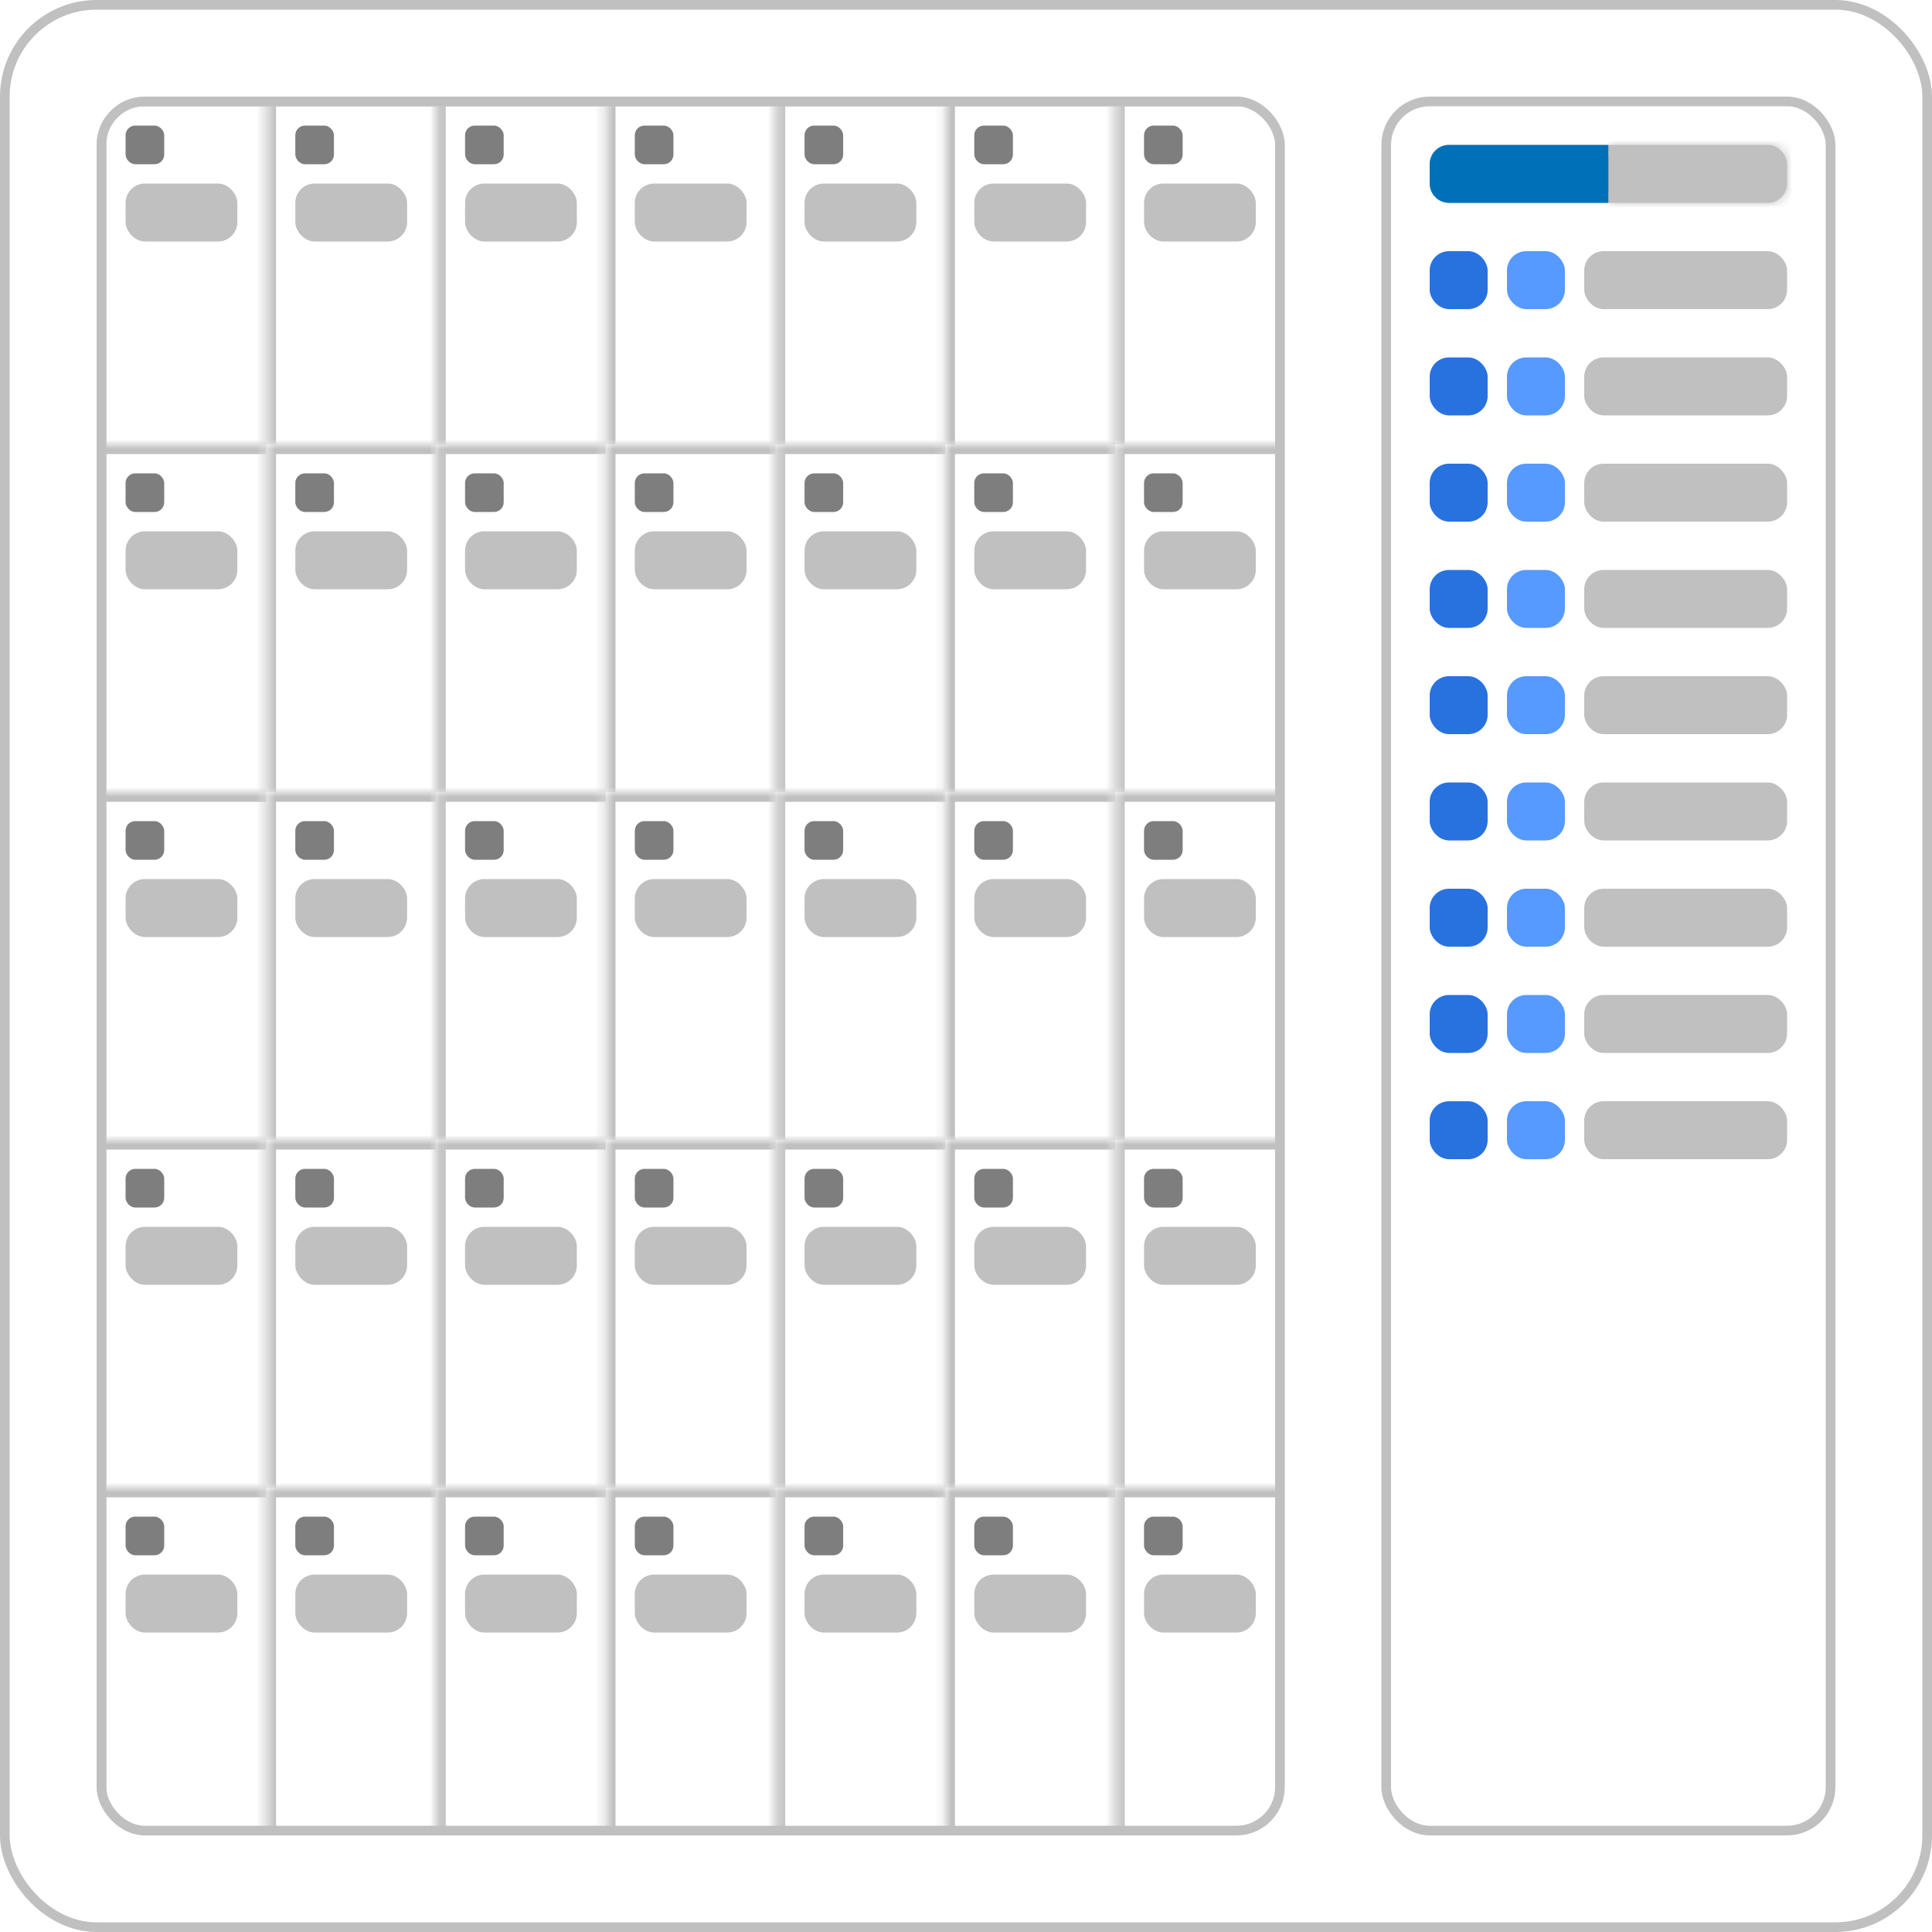 <svg xmlns="http://www.w3.org/2000/svg" width="200" height="200" fill="none" viewBox="0 0 200 200">
  <rect width="199" height="199" x=".5" y=".5" stroke="silver" rx="9.5"/>
  <g clip-path="url(#a)">
    <mask id="b" fill="#fff">
      <path d="M10 10h17.571v36H10V10Z"/>
    </mask>
    <path fill="silver" d="M10 10V9H9v1h1Zm0 1h17.571V9H10v2Zm1 35V10H9v36h2Z" mask="url(#b)"/>
    <rect width="4" height="4" x="13" y="13" fill="#7E7E7E" rx="1"/>
    <rect width="11.571" height="6" x="13" y="19" fill="silver" rx="2"/>
    <mask id="c" fill="#fff">
      <path d="M27.571 10h17.572v36H27.57V10Z"/>
    </mask>
    <path fill="silver" d="M27.571 10V9h-1v1h1Zm0 1h17.572V9H27.57v2Zm1 35V10h-2v36h2Z" mask="url(#c)"/>
    <rect width="4" height="4" x="30.571" y="13" fill="#7E7E7E" rx="1"/>
    <rect width="11.571" height="6" x="30.571" y="19" fill="silver" rx="2"/>
    <mask id="d" fill="#fff">
      <path d="M45.143 10h17.571v36H45.143V10Z"/>
    </mask>
    <path fill="silver" d="M45.143 10V9h-1v1h1Zm0 1h17.571V9H45.143v2Zm1 35V10h-2v36h2Z" mask="url(#d)"/>
    <rect width="4" height="4" x="48.143" y="13" fill="#7E7E7E" rx="1"/>
    <rect width="11.571" height="6" x="48.143" y="19" fill="silver" rx="2"/>
    <mask id="e" fill="#fff">
      <path d="M62.714 10h17.572v36H62.714V10Z"/>
    </mask>
    <path fill="silver" d="M62.714 10V9h-1v1h1Zm0 1h17.572V9H62.714v2Zm1 35V10h-2v36h2Z" mask="url(#e)"/>
    <rect width="4" height="4" x="65.714" y="13" fill="#7E7E7E" rx="1"/>
    <rect width="11.571" height="6" x="65.714" y="19" fill="silver" rx="2"/>
    <mask id="f" fill="#fff">
      <path d="M80.286 10h17.571v36H80.286V10Z"/>
    </mask>
    <path fill="silver" d="M80.286 10V9h-1v1h1Zm0 1h17.571V9H80.286v2Zm1 35V10h-2v36h2Z" mask="url(#f)"/>
    <rect width="4" height="4" x="83.286" y="13" fill="#7E7E7E" rx="1"/>
    <rect width="11.571" height="6" x="83.286" y="19" fill="silver" rx="2"/>
    <mask id="g" fill="#fff">
      <path d="M97.857 10h17.572v36H97.857V10Z"/>
    </mask>
    <path fill="silver" d="M97.857 10V9h-1v1h1Zm0 1h17.572V9H97.857v2Zm1 35V10h-2v36h2Z" mask="url(#g)"/>
    <rect width="4" height="4" x="100.857" y="13" fill="#7E7E7E" rx="1"/>
    <rect width="11.571" height="6" x="100.857" y="19" fill="silver" rx="2"/>
    <mask id="h" fill="#fff">
      <path d="M115.429 10H133v36h-17.571V10Z"/>
    </mask>
    <path fill="silver" d="M115.429 10V9h-1v1h1Zm0 1H133V9h-17.571v2Zm1 35V10h-2v36h2Z" mask="url(#h)"/>
    <rect width="4" height="4" x="118.429" y="13" fill="#7E7E7E" rx="1"/>
    <rect width="11.571" height="6" x="118.429" y="19" fill="silver" rx="2"/>
    <mask id="i" fill="#fff">
      <path d="M10 46h17.571v36H10V46Z"/>
    </mask>
    <path fill="silver" d="M10 46v-1H9v1h1Zm0 1h17.571v-2H10v2Zm1 35V46H9v36h2Z" mask="url(#i)"/>
    <rect width="4" height="4" x="13" y="49" fill="#7E7E7E" rx="1"/>
    <rect width="11.571" height="6" x="13" y="55" fill="silver" rx="2"/>
    <mask id="j" fill="#fff">
      <path d="M27.571 46h17.572v36H27.57V46Z"/>
    </mask>
    <path fill="silver" d="M27.571 46v-1h-1v1h1Zm0 1h17.572v-2H27.57v2Zm1 35V46h-2v36h2Z" mask="url(#j)"/>
    <rect width="4" height="4" x="30.571" y="49" fill="#7E7E7E" rx="1"/>
    <rect width="11.571" height="6" x="30.571" y="55" fill="silver" rx="2"/>
    <mask id="k" fill="#fff">
      <path d="M45.143 46h17.571v36H45.143V46Z"/>
    </mask>
    <path fill="silver" d="M45.143 46v-1h-1v1h1Zm0 1h17.571v-2H45.143v2Zm1 35V46h-2v36h2Z" mask="url(#k)"/>
    <rect width="4" height="4" x="48.143" y="49" fill="#7E7E7E" rx="1"/>
    <rect width="11.571" height="6" x="48.143" y="55" fill="silver" rx="2"/>
    <mask id="l" fill="#fff">
      <path d="M62.714 46h17.572v36H62.714V46Z"/>
    </mask>
    <path fill="silver" d="M62.714 46v-1h-1v1h1Zm0 1h17.572v-2H62.714v2Zm1 35V46h-2v36h2Z" mask="url(#l)"/>
    <rect width="4" height="4" x="65.714" y="49" fill="#7E7E7E" rx="1"/>
    <rect width="11.571" height="6" x="65.714" y="55" fill="silver" rx="2"/>
    <mask id="m" fill="#fff">
      <path d="M80.286 46h17.571v36H80.286V46Z"/>
    </mask>
    <path fill="silver" d="M80.286 46v-1h-1v1h1Zm0 1h17.571v-2H80.286v2Zm1 35V46h-2v36h2Z" mask="url(#m)"/>
    <rect width="4" height="4" x="83.286" y="49" fill="#7E7E7E" rx="1"/>
    <rect width="11.571" height="6" x="83.286" y="55" fill="silver" rx="2"/>
    <mask id="n" fill="#fff">
      <path d="M97.857 46h17.572v36H97.857V46Z"/>
    </mask>
    <path fill="silver" d="M97.857 46v-1h-1v1h1Zm0 1h17.572v-2H97.857v2Zm1 35V46h-2v36h2Z" mask="url(#n)"/>
    <rect width="4" height="4" x="100.857" y="49" fill="#7E7E7E" rx="1"/>
    <rect width="11.571" height="6" x="100.857" y="55" fill="silver" rx="2"/>
    <mask id="o" fill="#fff">
      <path d="M115.429 46H133v36h-17.571V46Z"/>
    </mask>
    <path fill="silver" d="M115.429 46v-1h-1v1h1Zm0 1H133v-2h-17.571v2Zm1 35V46h-2v36h2Z" mask="url(#o)"/>
    <rect width="4" height="4" x="118.429" y="49" fill="#7E7E7E" rx="1"/>
    <rect width="11.571" height="6" x="118.429" y="55" fill="silver" rx="2"/>
    <mask id="p" fill="#fff">
      <path d="M10 82h17.571v36H10V82Z"/>
    </mask>
    <path fill="silver" d="M10 82v-1H9v1h1Zm0 1h17.571v-2H10v2Zm1 35V82H9v36h2Z" mask="url(#p)"/>
    <rect width="4" height="4" x="13" y="85" fill="#7E7E7E" rx="1"/>
    <rect width="11.571" height="6" x="13" y="91" fill="silver" rx="2"/>
    <mask id="q" fill="#fff">
      <path d="M27.571 82h17.572v36H27.57V82Z"/>
    </mask>
    <path fill="silver" d="M27.571 82v-1h-1v1h1Zm0 1h17.572v-2H27.57v2Zm1 35V82h-2v36h2Z" mask="url(#q)"/>
    <rect width="4" height="4" x="30.571" y="85" fill="#7E7E7E" rx="1"/>
    <rect width="11.571" height="6" x="30.571" y="91" fill="silver" rx="2"/>
    <mask id="r" fill="#fff">
      <path d="M45.143 82h17.571v36H45.143V82Z"/>
    </mask>
    <path fill="silver" d="M45.143 82v-1h-1v1h1Zm0 1h17.571v-2H45.143v2Zm1 35V82h-2v36h2Z" mask="url(#r)"/>
    <rect width="4" height="4" x="48.143" y="85" fill="#7E7E7E" rx="1"/>
    <rect width="11.571" height="6" x="48.143" y="91" fill="silver" rx="2"/>
    <mask id="s" fill="#fff">
      <path d="M62.714 82h17.572v36H62.714V82Z"/>
    </mask>
    <path fill="silver" d="M62.714 82v-1h-1v1h1Zm0 1h17.572v-2H62.714v2Zm1 35V82h-2v36h2Z" mask="url(#s)"/>
    <rect width="4" height="4" x="65.714" y="85" fill="#7E7E7E" rx="1"/>
    <rect width="11.571" height="6" x="65.714" y="91" fill="silver" rx="2"/>
    <mask id="t" fill="#fff">
      <path d="M80.286 82h17.571v36H80.286V82Z"/>
    </mask>
    <path fill="silver" d="M80.286 82v-1h-1v1h1Zm0 1h17.571v-2H80.286v2Zm1 35V82h-2v36h2Z" mask="url(#t)"/>
    <rect width="4" height="4" x="83.286" y="85" fill="#7E7E7E" rx="1"/>
    <rect width="11.571" height="6" x="83.286" y="91" fill="silver" rx="2"/>
    <mask id="u" fill="#fff">
      <path d="M97.857 82h17.572v36H97.857V82Z"/>
    </mask>
    <path fill="silver" d="M97.857 82v-1h-1v1h1Zm0 1h17.572v-2H97.857v2Zm1 35V82h-2v36h2Z" mask="url(#u)"/>
    <rect width="4" height="4" x="100.857" y="85" fill="#7E7E7E" rx="1"/>
    <rect width="11.571" height="6" x="100.857" y="91" fill="silver" rx="2"/>
    <mask id="v" fill="#fff">
      <path d="M115.429 82H133v36h-17.571V82Z"/>
    </mask>
    <path fill="silver" d="M115.429 82v-1h-1v1h1Zm0 1H133v-2h-17.571v2Zm1 35V82h-2v36h2Z" mask="url(#v)"/>
    <rect width="4" height="4" x="118.429" y="85" fill="#7E7E7E" rx="1"/>
    <rect width="11.571" height="6" x="118.429" y="91" fill="silver" rx="2"/>
    <mask id="w" fill="#fff">
      <path d="M10 118h17.571v36H10v-36Z"/>
    </mask>
    <path fill="silver" d="M10 118v-1H9v1h1Zm0 1h17.571v-2H10v2Zm1 35v-36H9v36h2Z" mask="url(#w)"/>
    <rect width="4" height="4" x="13" y="121" fill="#7E7E7E" rx="1"/>
    <rect width="11.571" height="6" x="13" y="127" fill="silver" rx="2"/>
    <mask id="x" fill="#fff">
      <path d="M27.571 118h17.572v36H27.57v-36Z"/>
    </mask>
    <path fill="silver" d="M27.571 118v-1h-1v1h1Zm0 1h17.572v-2H27.57v2Zm1 35v-36h-2v36h2Z" mask="url(#x)"/>
    <rect width="4" height="4" x="30.571" y="121" fill="#7E7E7E" rx="1"/>
    <rect width="11.571" height="6" x="30.571" y="127" fill="silver" rx="2"/>
    <mask id="y" fill="#fff">
      <path d="M45.143 118h17.571v36H45.143v-36Z"/>
    </mask>
    <path fill="silver" d="M45.143 118v-1h-1v1h1Zm0 1h17.571v-2H45.143v2Zm1 35v-36h-2v36h2Z" mask="url(#y)"/>
    <rect width="4" height="4" x="48.143" y="121" fill="#7E7E7E" rx="1"/>
    <rect width="11.571" height="6" x="48.143" y="127" fill="silver" rx="2"/>
    <mask id="z" fill="#fff">
      <path d="M62.714 118h17.572v36H62.714v-36Z"/>
    </mask>
    <path fill="silver" d="M62.714 118v-1h-1v1h1Zm0 1h17.572v-2H62.714v2Zm1 35v-36h-2v36h2Z" mask="url(#z)"/>
    <rect width="4" height="4" x="65.714" y="121" fill="#7E7E7E" rx="1"/>
    <rect width="11.571" height="6" x="65.714" y="127" fill="silver" rx="2"/>
    <mask id="A" fill="#fff">
      <path d="M80.286 118h17.571v36H80.286v-36Z"/>
    </mask>
    <path fill="silver" d="M80.286 118v-1h-1v1h1Zm0 1h17.571v-2H80.286v2Zm1 35v-36h-2v36h2Z" mask="url(#A)"/>
    <rect width="4" height="4" x="83.286" y="121" fill="#7E7E7E" rx="1"/>
    <rect width="11.571" height="6" x="83.286" y="127" fill="silver" rx="2"/>
    <mask id="B" fill="#fff">
      <path d="M97.857 118h17.572v36H97.857v-36Z"/>
    </mask>
    <path fill="silver" d="M97.857 118v-1h-1v1h1Zm0 1h17.572v-2H97.857v2Zm1 35v-36h-2v36h2Z" mask="url(#B)"/>
    <rect width="4" height="4" x="100.857" y="121" fill="#7E7E7E" rx="1"/>
    <rect width="11.571" height="6" x="100.857" y="127" fill="silver" rx="2"/>
    <mask id="C" fill="#fff">
      <path d="M115.429 118H133v36h-17.571v-36Z"/>
    </mask>
    <path fill="silver" d="M115.429 118v-1h-1v1h1Zm0 1H133v-2h-17.571v2Zm1 35v-36h-2v36h2Z" mask="url(#C)"/>
    <rect width="4" height="4" x="118.429" y="121" fill="#7E7E7E" rx="1"/>
    <rect width="11.571" height="6" x="118.429" y="127" fill="silver" rx="2"/>
    <mask id="D" fill="#fff">
      <path d="M10 154h17.571v36H10v-36Z"/>
    </mask>
    <path fill="silver" d="M10 154v-1H9v1h1Zm0 1h17.571v-2H10v2Zm1 35v-36H9v36h2Z" mask="url(#D)"/>
    <rect width="4" height="4" x="13" y="157" fill="#7E7E7E" rx="1"/>
    <rect width="11.571" height="6" x="13" y="163" fill="silver" rx="2"/>
    <mask id="E" fill="#fff">
      <path d="M27.571 154h17.572v36H27.57v-36Z"/>
    </mask>
    <path fill="silver" d="M27.571 154v-1h-1v1h1Zm0 1h17.572v-2H27.57v2Zm1 35v-36h-2v36h2Z" mask="url(#E)"/>
    <rect width="4" height="4" x="30.571" y="157" fill="#7E7E7E" rx="1"/>
    <rect width="11.571" height="6" x="30.571" y="163" fill="silver" rx="2"/>
    <mask id="F" fill="#fff">
      <path d="M45.143 154h17.571v36H45.143v-36Z"/>
    </mask>
    <path fill="silver" d="M45.143 154v-1h-1v1h1Zm0 1h17.571v-2H45.143v2Zm1 35v-36h-2v36h2Z" mask="url(#F)"/>
    <rect width="4" height="4" x="48.143" y="157" fill="#7E7E7E" rx="1"/>
    <rect width="11.571" height="6" x="48.143" y="163" fill="silver" rx="2"/>
    <mask id="G" fill="#fff">
      <path d="M62.714 154h17.572v36H62.714v-36Z"/>
    </mask>
    <path fill="silver" d="M62.714 154v-1h-1v1h1Zm0 1h17.572v-2H62.714v2Zm1 35v-36h-2v36h2Z" mask="url(#G)"/>
    <rect width="4" height="4" x="65.714" y="157" fill="#7E7E7E" rx="1"/>
    <rect width="11.571" height="6" x="65.714" y="163" fill="silver" rx="2"/>
    <mask id="H" fill="#fff">
      <path d="M80.286 154h17.571v36H80.286v-36Z"/>
    </mask>
    <path fill="silver" d="M80.286 154v-1h-1v1h1Zm0 1h17.571v-2H80.286v2Zm1 35v-36h-2v36h2Z" mask="url(#H)"/>
    <rect width="4" height="4" x="83.286" y="157" fill="#7E7E7E" rx="1"/>
    <rect width="11.571" height="6" x="83.286" y="163" fill="silver" rx="2"/>
    <mask id="I" fill="#fff">
      <path d="M97.857 154h17.572v36H97.857v-36Z"/>
    </mask>
    <path fill="silver" d="M97.857 154v-1h-1v1h1Zm0 1h17.572v-2H97.857v2Zm1 35v-36h-2v36h2Z" mask="url(#I)"/>
    <rect width="4" height="4" x="100.857" y="157" fill="#7E7E7E" rx="1"/>
    <rect width="11.571" height="6" x="100.857" y="163" fill="silver" rx="2"/>
    <mask id="J" fill="#fff">
      <path d="M115.429 154H133v36h-17.571v-36Z"/>
    </mask>
    <path fill="silver" d="M115.429 154v-1h-1v1h1Zm0 1H133v-2h-17.571v2Zm1 35v-36h-2v36h2Z" mask="url(#J)"/>
    <rect width="4" height="4" x="118.429" y="157" fill="#7E7E7E" rx="1"/>
    <rect width="11.571" height="6" x="118.429" y="163" fill="silver" rx="2"/>
  </g>
  <rect width="122" height="179" x="10.5" y="10.5" stroke="silver" rx="4.5"/>
  <rect width="46" height="179" x="143.5" y="10.5" stroke="silver" rx="4.5"/>
  <rect width="36" height="5" x="148.5" y="15.5" fill="silver" rx="1.5"/>
  <rect width="36" height="5" x="148.5" y="15.5" stroke="silver" rx="1.5"/>
  <path fill="#0071B9" d="M148 17a2 2 0 0 1 2-2h16.5v6H150a2 2 0 0 1-2-2v-2Z"/>
  <mask id="K" fill="#fff">
    <path d="M166.5 15H183a2 2 0 0 1 2 2v2a2 2 0 0 1-2 2h-16.5v-6Z"/>
  </mask>
  <path fill="silver" d="M166.5 14H183a3 3 0 0 1 3 3h-2a1 1 0 0 0-1-1h-16.5v-2Zm19.5 5a3 3 0 0 1-3 3h-16.5v-2H183a1 1 0 0 0 1-1h2Zm-19.5 2v-6 6Zm16.5-7a3 3 0 0 1 3 3v2a3 3 0 0 1-3 3v-2a1 1 0 0 0 1-1v-2a1 1 0 0 0-1-1v-2Z" mask="url(#K)"/>
  <rect width="6" height="6" x="148" y="26" fill="#2872E0" rx="2"/>
  <rect width="6" height="6" x="156" y="26" fill="#569AFF" rx="2"/>
  <rect width="21" height="6" x="164" y="26" fill="silver" rx="2"/>
  <rect width="6" height="6" x="148" y="37" fill="#2872E0" rx="2"/>
  <rect width="6" height="6" x="156" y="37" fill="#569AFF" rx="2"/>
  <rect width="21" height="6" x="164" y="37" fill="silver" rx="2"/>
  <rect width="6" height="6" x="148" y="48" fill="#2872E0" rx="2"/>
  <rect width="6" height="6" x="156" y="48" fill="#569AFF" rx="2"/>
  <rect width="21" height="6" x="164" y="48" fill="silver" rx="2"/>
  <rect width="6" height="6" x="148" y="59" fill="#2872E0" rx="2"/>
  <rect width="6" height="6" x="156" y="59" fill="#569AFF" rx="2"/>
  <rect width="21" height="6" x="164" y="59" fill="silver" rx="2"/>
  <rect width="6" height="6" x="148" y="70" fill="#2872E0" rx="2"/>
  <rect width="6" height="6" x="156" y="70" fill="#569AFF" rx="2"/>
  <rect width="21" height="6" x="164" y="70" fill="silver" rx="2"/>
  <rect width="6" height="6" x="148" y="81" fill="#2872E0" rx="2"/>
  <rect width="6" height="6" x="156" y="81" fill="#569AFF" rx="2"/>
  <rect width="21" height="6" x="164" y="81" fill="silver" rx="2"/>
  <rect width="6" height="6" x="148" y="92" fill="#2872E0" rx="2"/>
  <rect width="6" height="6" x="156" y="92" fill="#569AFF" rx="2"/>
  <rect width="21" height="6" x="164" y="92" fill="silver" rx="2"/>
  <rect width="6" height="6" x="148" y="103" fill="#2872E0" rx="2"/>
  <rect width="6" height="6" x="156" y="103" fill="#569AFF" rx="2"/>
  <rect width="21" height="6" x="164" y="103" fill="silver" rx="2"/>
  <rect width="6" height="6" x="148" y="114" fill="#2872E0" rx="2"/>
  <rect width="6" height="6" x="156" y="114" fill="#569AFF" rx="2"/>
  <rect width="21" height="6" x="164" y="114" fill="silver" rx="2"/>
  <defs>
    <clipPath id="a">
      <rect width="123" height="180" x="10" y="10" fill="#fff" rx="5"/>
    </clipPath>
  </defs>
</svg>
